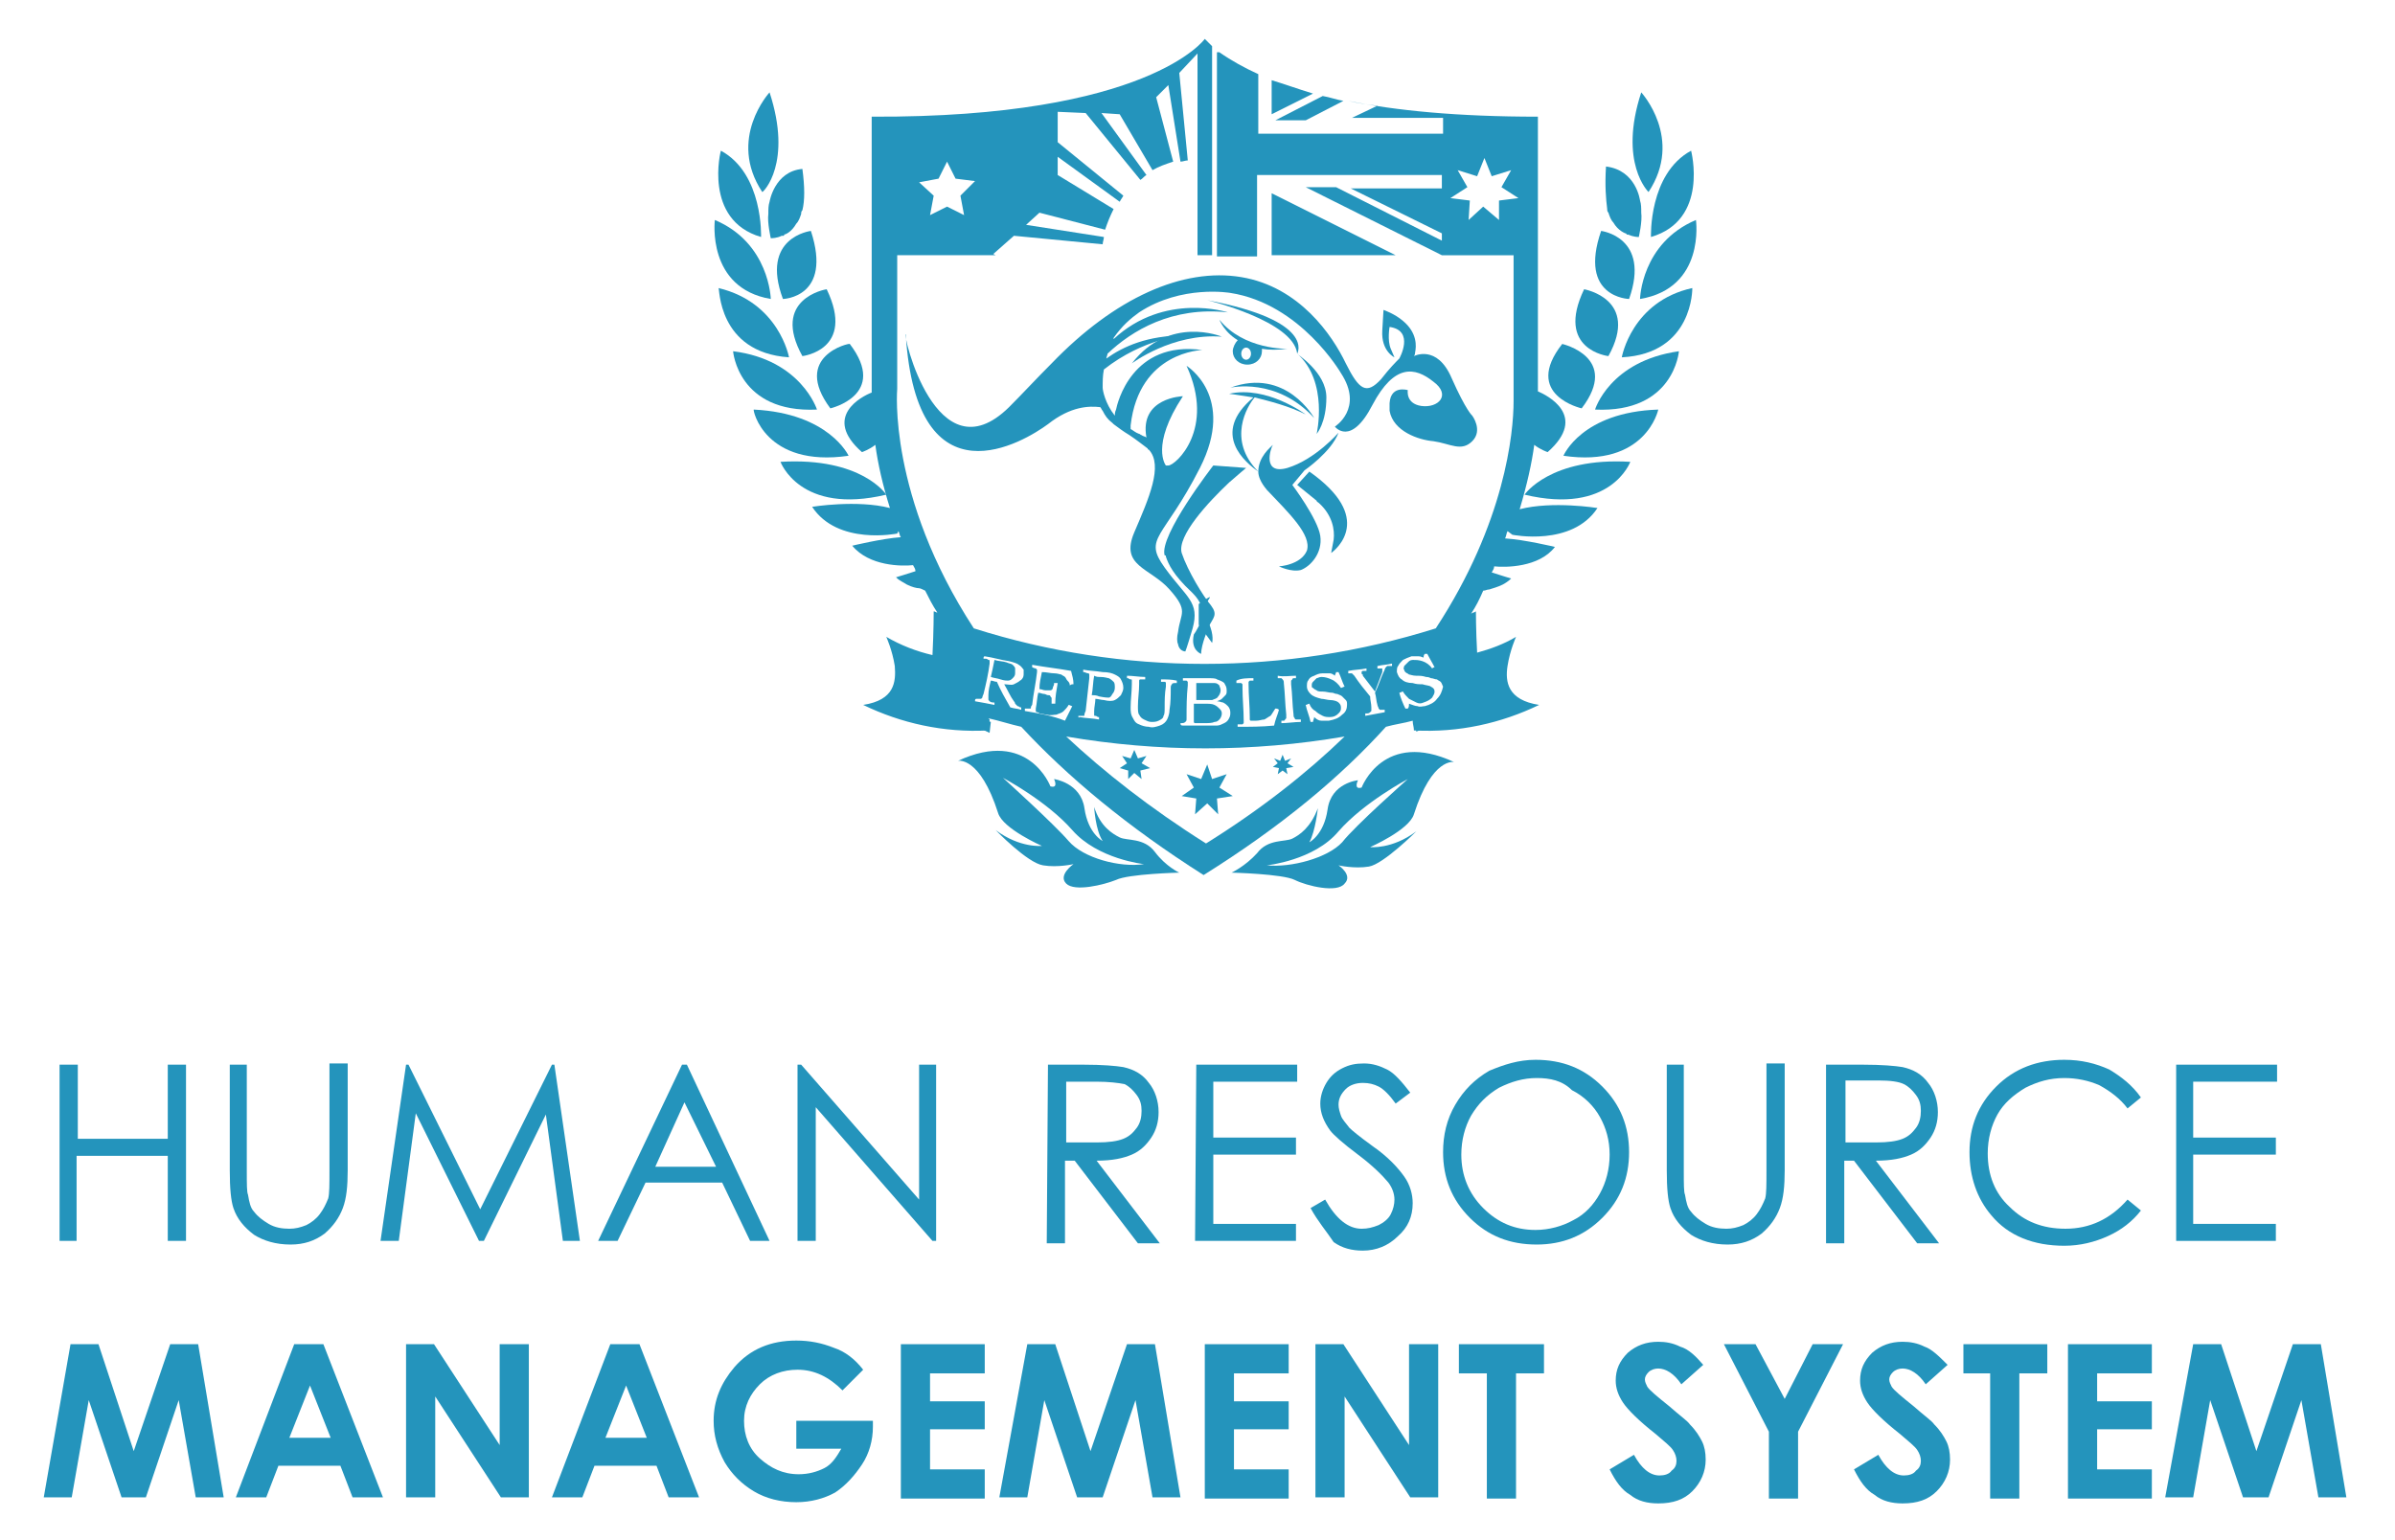 <?xml version="1.0" encoding="utf-8"?>
<!-- Generator: Adobe Illustrator 19.0.0, SVG Export Plug-In . SVG Version: 6.00 Build 0)  -->
<svg version="1.1" id="Layer_1" xmlns="http://www.w3.org/2000/svg" xmlns:xlink="http://www.w3.org/1999/xlink" x="0px" y="0px"
	 viewBox="-207 333.3 197 126.7" style="enable-background:new -207 333.3 197 126.7;" xml:space="preserve">
<style type="text/css">
	.st0{fill:#2494BC;}
</style>
<g id="XMLID_1_">
	<g id="XMLID_76_">
		<path id="XMLID_139_" class="st0" d="M-202.1,420.9h1.5v6.1h7.4v-6.1h1.5v14.5h-1.5v-7h-7.5v7h-1.4V420.9z"/>
		<path id="XMLID_137_" class="st0" d="M-188.2,420.9h1.5v8.8c0,1,0,1.7,0.1,1.9c0.1,0.6,0.2,1.1,0.5,1.4c0.3,0.4,0.7,0.7,1.2,1
			c0.5,0.3,1.1,0.4,1.7,0.4c0.5,0,0.9-0.1,1.4-0.3c0.4-0.2,0.8-0.5,1.1-0.9s0.5-0.8,0.7-1.3c0.1-0.4,0.1-1.1,0.1-2.3v-8.8h1.5v8.8
			c0,1.3-0.1,2.3-0.4,3.1c-0.3,0.8-0.8,1.5-1.5,2.1c-0.8,0.6-1.7,0.9-2.8,0.9c-1.2,0-2.2-0.3-3-0.8c-0.8-0.6-1.4-1.3-1.7-2.2
			c-0.2-0.6-0.3-1.6-0.3-3.1v-8.7H-188.2z"/>
		<path id="XMLID_135_" class="st0" d="M-175.7,435.4l2.1-14.5h0.2l5.9,11.9l5.9-11.9h0.2l2.1,14.5h-1.4l-1.4-10.4l-5.1,10.4h-0.4
			l-5.2-10.5l-1.4,10.5H-175.7z"/>
		<path id="XMLID_132_" class="st0" d="M-150.5,420.9l6.8,14.5h-1.6l-2.3-4.8h-6.3l-2.3,4.8h-1.6l6.9-14.5H-150.5z M-150.7,424
			l-2.4,5.3h5L-150.7,424z"/>
		<path id="XMLID_130_" class="st0" d="M-141.4,435.4v-14.5h0.3l9.7,11.1v-11.1h1.4v14.5h-0.3l-9.6-11v11H-141.4z"/>
		<path id="XMLID_127_" class="st0" d="M-120.8,420.9h2.9c1.6,0,2.7,0.1,3.3,0.2c0.9,0.2,1.6,0.6,2.1,1.3c0.5,0.6,0.8,1.5,0.8,2.4
			c0,0.8-0.2,1.5-0.6,2.1s-0.9,1.1-1.6,1.4s-1.6,0.5-2.9,0.5l5.2,6.8h-1.8l-5.2-6.8h-0.8v6.8h-1.5L-120.8,420.9L-120.8,420.9z
			 M-119.3,422.3v5h2.5c1,0,1.7-0.1,2.2-0.3c0.5-0.2,0.8-0.5,1.1-0.9c0.3-0.4,0.4-0.9,0.4-1.4s-0.1-0.9-0.4-1.3
			c-0.3-0.4-0.6-0.7-1-0.9c-0.5-0.1-1.3-0.2-2.3-0.2H-119.3z"/>
		<path id="XMLID_125_" class="st0" d="M-108.6,420.9h8.3v1.4h-6.9v4.6h6.8v1.4h-6.8v5.7h6.8v1.4h-8.3L-108.6,420.9L-108.6,420.9z"
			/>
		<path id="XMLID_123_" class="st0" d="M-99.2,432.7l1.2-0.7c0.9,1.6,1.9,2.4,3,2.4c0.5,0,0.9-0.1,1.4-0.3c0.4-0.2,0.8-0.5,1-0.9
			s0.3-0.8,0.3-1.2c0-0.5-0.2-1-0.5-1.4c-0.5-0.6-1.3-1.4-2.5-2.3s-2-1.6-2.3-2c-0.5-0.7-0.8-1.4-0.8-2.2c0-0.6,0.2-1.2,0.5-1.7
			s0.7-0.9,1.3-1.2c0.6-0.3,1.1-0.4,1.8-0.4c0.7,0,1.3,0.2,1.9,0.5c0.6,0.3,1.2,1,1.9,1.9l-1.2,0.9c-0.5-0.7-1-1.2-1.4-1.4
			c-0.4-0.2-0.8-0.3-1.3-0.3c-0.6,0-1.1,0.2-1.4,0.5c-0.4,0.4-0.6,0.8-0.6,1.3c0,0.3,0.1,0.6,0.2,0.9c0.1,0.3,0.4,0.6,0.7,1
			c0.2,0.2,0.8,0.7,1.9,1.5c1.3,0.9,2.1,1.8,2.6,2.5c0.5,0.7,0.7,1.5,0.7,2.2c0,1.1-0.4,2-1.2,2.7c-0.8,0.8-1.8,1.2-2.9,1.2
			c-0.9,0-1.7-0.2-2.4-0.7C-97.9,434.6-98.6,433.8-99.2,432.7z"/>
		<path id="XMLID_120_" class="st0" d="M-80.7,420.5c2.2,0,4,0.7,5.5,2.2s2.2,3.3,2.2,5.4c0,2.1-0.7,3.9-2.2,5.4s-3.3,2.2-5.4,2.2
			c-2.2,0-4-0.7-5.5-2.2s-2.2-3.3-2.2-5.4c0-1.4,0.3-2.7,1-3.9c0.7-1.2,1.6-2.1,2.8-2.8C-83.3,420.9-82.1,420.5-80.7,420.5z
			 M-80.6,422c-1.1,0-2.1,0.3-3.1,0.8c-1,0.6-1.7,1.3-2.3,2.3c-0.5,0.9-0.8,2-0.8,3.2c0,1.7,0.6,3.2,1.8,4.4
			c1.2,1.2,2.6,1.8,4.3,1.8c1.1,0,2.2-0.3,3.1-0.8c1-0.5,1.7-1.3,2.2-2.2c0.5-0.9,0.8-2,0.8-3.2c0-1.2-0.3-2.2-0.8-3.1
			c-0.5-0.9-1.3-1.7-2.3-2.2C-78.5,422.2-79.5,422-80.6,422z"/>
		<path id="XMLID_118_" class="st0" d="M-70,420.9h1.5v8.8c0,1,0,1.7,0.1,1.9c0.1,0.6,0.2,1.1,0.5,1.4c0.3,0.4,0.7,0.7,1.2,1
			c0.5,0.3,1.1,0.4,1.7,0.4c0.5,0,0.9-0.1,1.4-0.3c0.4-0.2,0.8-0.5,1.1-0.9s0.5-0.8,0.7-1.3c0.1-0.4,0.1-1.1,0.1-2.3v-8.8h1.5v8.8
			c0,1.3-0.1,2.3-0.4,3.1c-0.3,0.8-0.8,1.5-1.5,2.1c-0.8,0.6-1.7,0.9-2.8,0.9c-1.2,0-2.2-0.3-3-0.8c-0.8-0.6-1.4-1.3-1.7-2.2
			c-0.2-0.6-0.3-1.6-0.3-3.1v-8.7H-70z"/>
		<path id="XMLID_115_" class="st0" d="M-56.7,420.9h2.9c1.6,0,2.7,0.1,3.3,0.2c0.9,0.2,1.6,0.6,2.1,1.3c0.5,0.6,0.8,1.5,0.8,2.4
			c0,0.8-0.2,1.5-0.6,2.1s-0.9,1.1-1.6,1.4c-0.7,0.3-1.6,0.5-2.9,0.5l5.2,6.8h-1.8l-5.2-6.8h-0.8v6.8h-1.5v-14.7H-56.7z
			 M-55.2,422.3v5h2.5c1,0,1.7-0.1,2.2-0.3c0.5-0.2,0.8-0.5,1.1-0.9c0.3-0.4,0.4-0.9,0.4-1.4s-0.1-0.9-0.4-1.3
			c-0.3-0.4-0.6-0.7-1-0.9c-0.4-0.2-1.1-0.3-2.1-0.3h-2.7V422.3z"/>
		<path id="XMLID_113_" class="st0" d="M-30.9,423.6l-1.1,0.9c-0.6-0.8-1.4-1.4-2.3-1.9c-0.9-0.4-1.9-0.6-2.9-0.6
			c-1.2,0-2.2,0.3-3.2,0.8c-1,0.6-1.8,1.3-2.3,2.2s-0.8,2-0.8,3.2c0,1.8,0.6,3.3,1.8,4.4c1.2,1.2,2.7,1.8,4.6,1.8
			c2,0,3.7-0.8,5.1-2.4l1.1,0.9c-0.7,0.9-1.6,1.6-2.7,2.1c-1.1,0.5-2.3,0.8-3.6,0.8c-2.5,0-4.6-0.8-6-2.5c-1.2-1.4-1.8-3.2-1.8-5.2
			c0-2.1,0.7-3.9,2.2-5.4s3.4-2.2,5.6-2.2c1.4,0,2.6,0.3,3.7,0.8C-32.5,421.9-31.6,422.6-30.9,423.6z"/>
		<path id="XMLID_111_" class="st0" d="M-28,420.9h8.3v1.4h-6.9v4.6h6.8v1.4h-6.8v5.7h6.8v1.4H-28V420.9z"/>
		<path id="XMLID_109_" class="st0" d="M-201.2,443.9h2.3l2.9,8.8l3-8.8h2.3l2.1,12.6h-2.3l-1.4-8l-2.7,8h-2l-2.7-8l-1.4,8h-2.3
			L-201.2,443.9z"/>
		<path id="XMLID_106_" class="st0" d="M-182.8,443.9h2.4l4.9,12.6h-2.5l-1-2.6h-5.1l-1,2.6h-2.5L-182.8,443.9z M-181.5,447.3
			l-1.7,4.3h3.4L-181.5,447.3z"/>
		<path id="XMLID_104_" class="st0" d="M-173.6,443.9h2.3l5.4,8.3v-8.3h2.4v12.6h-2.3l-5.4-8.3v8.3h-2.4V443.9z"/>
		<path id="XMLID_101_" class="st0" d="M-156.8,443.9h2.4l4.9,12.6h-2.5l-1-2.6h-5.1l-1,2.6h-2.5L-156.8,443.9z M-155.5,447.3
			l-1.7,4.3h3.4L-155.5,447.3z"/>
		<path id="XMLID_99_" class="st0" d="M-136,446l-1.7,1.7c-1.1-1.1-2.3-1.7-3.7-1.7c-1.2,0-2.3,0.4-3.1,1.2c-0.8,0.8-1.3,1.8-1.3,3
			s0.4,2.3,1.3,3.1c0.9,0.8,1.9,1.3,3.2,1.3c0.8,0,1.5-0.2,2.1-0.5c0.6-0.3,1-0.9,1.4-1.6h-3.7v-2.3h6.3v0.5c0,1.1-0.3,2.2-0.9,3.1
			c-0.6,0.9-1.3,1.7-2.2,2.3c-0.9,0.5-2,0.8-3.2,0.8c-1.3,0-2.5-0.3-3.5-0.9c-1-0.6-1.8-1.4-2.4-2.4c-0.6-1.1-0.9-2.2-0.9-3.4
			c0-1.7,0.6-3.1,1.7-4.4c1.3-1.5,3-2.2,5.1-2.2c1.1,0,2.1,0.2,3.1,0.6C-137.5,444.5-136.7,445.1-136,446z"/>
		<path id="XMLID_97_" class="st0" d="M-132.9,443.9h6.9v2.4h-4.5v2.3h4.5v2.3h-4.5v3.3h4.5v2.4h-6.9V443.9z"/>
		<path id="XMLID_95_" class="st0" d="M-122.5,443.9h2.3l2.9,8.8l3-8.8h2.3l2.1,12.6h-2.3l-1.4-8l-2.7,8h-2.1l-2.7-8l-1.4,8h-2.3
			L-122.5,443.9z"/>
		<path id="XMLID_93_" class="st0" d="M-107.9,443.9h6.9v2.4h-4.5v2.3h4.5v2.3h-4.5v3.3h4.5v2.4h-6.9V443.9z"/>
		<path id="XMLID_91_" class="st0" d="M-98.8,443.9h2.3l5.4,8.3v-8.3h2.4v12.6H-91l-5.4-8.3v8.3h-2.4V443.9z"/>
		<path id="XMLID_89_" class="st0" d="M-87,443.9h7v2.4h-2.3v10.3h-2.4v-10.3H-87V443.9z"/>
		<path id="XMLID_87_" class="st0" d="M-66.9,445.6l-1.8,1.6c-0.6-0.9-1.3-1.3-1.9-1.3c-0.3,0-0.6,0.1-0.8,0.3
			c-0.2,0.2-0.3,0.4-0.3,0.6s0.1,0.4,0.2,0.6c0.2,0.3,0.8,0.8,1.8,1.6c0.9,0.8,1.5,1.2,1.7,1.5c0.5,0.5,0.8,1,1,1.4s0.3,0.9,0.3,1.5
			c0,1-0.4,1.9-1.1,2.6c-0.7,0.7-1.6,1-2.8,1c-0.9,0-1.7-0.2-2.3-0.7c-0.7-0.4-1.2-1.1-1.7-2.1l2-1.2c0.6,1.1,1.3,1.7,2.1,1.7
			c0.4,0,0.8-0.1,1-0.4c0.3-0.2,0.4-0.5,0.4-0.8c0-0.3-0.1-0.6-0.3-0.9c-0.2-0.3-0.7-0.7-1.4-1.3c-1.4-1.1-2.3-2-2.7-2.6
			s-0.6-1.2-0.6-1.8c0-0.9,0.3-1.6,1-2.3c0.7-0.6,1.5-0.9,2.5-0.9c0.6,0,1.2,0.1,1.8,0.4C-68.1,444.3-67.5,444.9-66.9,445.6z"/>
		<path id="XMLID_85_" class="st0" d="M-65.2,443.9h2.6l2.4,4.5l2.3-4.5h2.5l-3.7,7.2v5.5h-2.4v-5.5L-65.2,443.9z"/>
		<path id="XMLID_83_" class="st0" d="M-46.8,445.6l-1.8,1.6c-0.6-0.9-1.3-1.3-1.9-1.3c-0.3,0-0.6,0.1-0.8,0.3
			c-0.2,0.2-0.3,0.4-0.3,0.6s0.1,0.4,0.2,0.6c0.2,0.3,0.8,0.8,1.8,1.6c0.9,0.8,1.5,1.2,1.7,1.5c0.5,0.5,0.8,1,1,1.4s0.3,0.9,0.3,1.5
			c0,1-0.4,1.9-1.1,2.6c-0.7,0.7-1.6,1-2.8,1c-0.9,0-1.7-0.2-2.3-0.7c-0.7-0.4-1.2-1.1-1.7-2.1l2-1.2c0.6,1.1,1.3,1.7,2.1,1.7
			c0.4,0,0.8-0.1,1-0.4c0.3-0.2,0.4-0.5,0.4-0.8c0-0.3-0.1-0.6-0.3-0.9c-0.2-0.3-0.7-0.7-1.4-1.3c-1.4-1.1-2.3-2-2.7-2.6
			s-0.6-1.2-0.6-1.8c0-0.9,0.3-1.6,1-2.3c0.7-0.6,1.5-0.9,2.5-0.9c0.6,0,1.2,0.1,1.8,0.4C-48.1,444.3-47.5,444.9-46.8,445.6z"/>
		<path id="XMLID_81_" class="st0" d="M-45.6,443.9h7v2.4h-2.3v10.3h-2.4v-10.3h-2.2v-2.4H-45.6z"/>
		<path id="XMLID_79_" class="st0" d="M-36.9,443.9h6.9v2.4h-4.5v2.3h4.5v2.3h-4.5v3.3h4.5v2.4h-6.9V443.9z"/>
		<path id="XMLID_77_" class="st0" d="M-26.6,443.9h2.3l2.9,8.8l3-8.8h2.3l2.1,12.6h-2.3l-1.4-8l-2.7,8h-2.1l-2.7-8l-1.4,8h-2.3
			L-26.6,443.9z"/>
	</g>
	<g id="XMLID_2_">
		<g id="XMLID_54_">
			<path id="XMLID_75_" class="st0" d="M-106.7,392.5c0.1-0.1,0.2-0.3,0.2-0.5c0-0.2-0.1-0.3-0.2-0.4c-0.1-0.1-0.2-0.2-0.4-0.3
				c-0.2-0.1-0.5-0.1-0.9-0.1c-0.3,0-0.5,0-0.8,0c0,0.4,0,0.9,0,1.3c0,0.1,0,0.2,0,0.2s0,0.1,0.1,0.1c0,0,0.1,0,0.3,0
				c0.1,0,0.3,0,0.4,0c0.4,0,0.7,0,0.9-0.1C-106.9,392.7-106.8,392.6-106.7,392.5z"/>
			<path id="XMLID_74_" class="st0" d="M-123.7,388c-0.1-0.1-0.3-0.1-0.5-0.2c-0.3-0.1-0.7-0.1-1-0.2c-0.1,0.5-0.2,1-0.3,1.4
				c0.3,0.1,0.5,0.1,0.8,0.2s0.5,0.1,0.6,0.1c0.2,0,0.3-0.1,0.4-0.2c0.1-0.1,0.2-0.2,0.2-0.4c0-0.2,0-0.3,0-0.4
				S-123.6,388.1-123.7,388z"/>
			<path id="XMLID_73_" class="st0" d="M-115.8,390.7c0.1,0,0.2-0.1,0.3-0.3c0.1-0.1,0.2-0.3,0.2-0.5c0-0.2,0-0.4-0.1-0.5
				s-0.2-0.2-0.4-0.3c-0.1,0-0.3-0.1-0.7-0.1c-0.2,0-0.3,0-0.5-0.1c-0.1,0.5-0.1,1.1-0.2,1.6c0.2,0,0.4,0,0.6,0.1
				C-116.1,390.7-115.9,390.7-115.8,390.7z"/>
			<path id="XMLID_58_" class="st0" d="M-82.6,377.3c0,0,4.9,1,7-2.2c0,0-3.7-0.6-6.4,0.1c0.6-2,1-3.8,1.2-5.3
				c0.5,0.4,1.1,0.6,1.1,0.6c3.4-3-0.1-4.7-0.8-5c0-0.3,0-0.5,0-0.5v-22.1c-6.6,0-11.7-0.5-15.6-1.3c0.8,0.2,1.6,0.3,2.4,0.4l-2.1,1
				h7.5v1.3h-15.2v-4.9c-1.1-0.5-2.2-1.1-3.2-1.8h-0.2v16.8h3.3v-6.7h15.2v1.1h-7.5l7.5,3.7v0.6l-8.7-4.4h-2.5l11.2,5.6l0,0h5.9v12
				l0,0c0,2.6-0.7,10-6.4,18.7c-12.4,3.9-25.7,3.9-38,0c-7.1-10.9-6.3-19.7-6.3-19.7V356v-1.7h8.1l-0.2-0.1l1.7-1.5l7.3,0.7
				c0-0.2,0.1-0.4,0.1-0.6l-6.4-1l1.1-1l5.4,1.4c0.2-0.6,0.4-1.1,0.7-1.7l-4.6-2.8v-1.5l5.1,3.7c0.1-0.2,0.2-0.3,0.3-0.5l-5.4-4.4
				v-2.5l2.3,0.1l4.5,5.5c0.2-0.1,0.3-0.3,0.5-0.4l-3.7-5.1l1.5,0.1l2.7,4.6c0.5-0.3,1.1-0.5,1.7-0.7l-1.4-5.3l1-1l1,6.3
				c0.2,0,0.4-0.1,0.6-0.1l-0.7-7.2l1.5-1.6v16.6h1.2v-17.2c-0.4-0.4-0.6-0.6-0.6-0.6s-4.6,6.5-27.4,6.4v22.2c0,0,0,0.2,0,0.5
				c-0.8,0.3-4.1,2-0.8,4.9c0,0,0.6-0.2,1.1-0.6c0.2,1.5,0.6,3.3,1.2,5.2c-2.7-0.7-6.4-0.1-6.4-0.1c2.1,3.2,7,2.2,7,2.2l0.1-0.2
				c0.1,0.2,0.1,0.4,0.2,0.5c-1.5,0.1-4,0.7-4,0.7c1.4,1.7,4.1,1.7,5,1.6c0.1,0.2,0.2,0.3,0.2,0.5c-0.6,0.2-1.6,0.5-1.6,0.5
				c0.3,0.3,0.6,0.4,0.9,0.6l0,0c0.4,0.2,0.8,0.3,1,0.3c0.1,0,0.3,0.1,0.5,0.2c0.3,0.6,0.6,1.2,1,1.8c-0.1,0-0.2-0.1-0.3-0.1
				c0,0,0,1.7-0.1,3.6c-1.3-0.3-2.6-0.8-3.8-1.5c0,0,0.5,1.1,0.7,2.4c0.1,1.3,0,2.8-2.6,3.2c3.1,1.5,6.6,2.3,10.3,2.1
				c0-0.3,0.1-0.6,0.1-0.9l-0.1-0.1c0.9,0.2,1.8,0.5,2.7,0.7c3.8,4.1,8.7,8.2,15,12.2c6.4-4,11.3-8.1,15-12.2
				c0.7-0.2,1.5-0.3,2.2-0.5c0,0.3,0.1,0.5,0.1,0.8c3.7,0.2,7.2-0.6,10.3-2.1c-2.6-0.4-2.8-1.9-2.6-3.2c0.2-1.3,0.7-2.4,0.7-2.4
				c-1,0.6-2.1,1-3.2,1.3c-0.1-1.8-0.1-3.4-0.1-3.4c-0.1,0.1-0.3,0.1-0.4,0.2c0.4-0.6,0.7-1.2,1-1.9c0.2,0,0.3-0.1,0.5-0.1
				c0.3-0.1,0.7-0.2,1.1-0.4l0,0c0.2-0.1,0.5-0.3,0.7-0.5c0,0-1-0.3-1.6-0.5c0.1-0.2,0.2-0.3,0.2-0.5c0.9,0.1,3.7,0.1,5-1.6
				c0,0-2.5-0.6-4.1-0.7c0.1-0.2,0.1-0.4,0.2-0.6L-82.6,377.3z M-83.7,351.4l-1.3-1.1l-1.2,1.1l0.1-1.6l-1.6-0.2l1.4-0.9l-0.8-1.4
				l1.6,0.5l0.6-1.5l0.6,1.5l1.6-0.5l-0.8,1.4l1.4,0.9l-1.6,0.2L-83.7,351.4z M-129.8,348l0.7-1.4l0.7,1.4l1.6,0.2l-1.2,1.2l0.3,1.6
				l-1.4-0.7l-1.4,0.7l0.3-1.6l-1.2-1.1L-129.8,348z M-100.4,388.9c0,0.1,0,0.2,0,0.2h-0.1c-0.1,0-0.2,0-0.2,0.1l-0.1,0.1
				c0,0.1,0,0.2,0,0.3c0.1,0.8,0.1,1.7,0.2,2.5c0,0.1,0,0.2,0.1,0.3c0,0.1,0.1,0.1,0.1,0.1s0.1,0,0.3,0h0.1c0,0.1,0,0.2,0,0.2
				c-0.5,0-1.1,0.1-1.6,0.1c0-0.1,0-0.2,0-0.2h0.1c0.1,0,0.2,0,0.2-0.1l0.1-0.1c0,0,0-0.1,0-0.3c-0.1-0.9-0.1-1.7-0.2-2.6
				c0-0.1,0-0.2-0.1-0.3l-0.1-0.1c0,0-0.1,0-0.2,0h-0.1c0-0.1,0-0.2,0-0.2C-101.4,389-100.9,388.9-100.4,388.9z M-103.9,389.1
				c0,0.1,0,0.2,0,0.2h-0.1c-0.1,0-0.2,0-0.2,0l-0.1,0.1c0,0,0,0.1,0,0.2c0,0.9,0.1,1.8,0.1,2.7c0,0.1,0,0.2,0,0.2s0,0.1,0.1,0.1
				c0,0,0.1,0,0.2,0s0.1,0,0.2,0c0.3,0,0.5-0.1,0.7-0.1c0.2-0.1,0.3-0.2,0.5-0.3c0.1-0.1,0.2-0.3,0.4-0.6c0.1,0,0.2,0,0.3,0.1
				c-0.1,0.4-0.3,0.8-0.4,1.3c-1,0.1-2,0.1-3,0.1c0-0.1,0-0.2,0-0.2h0.1c0.1,0,0.2,0,0.3,0l0.1-0.1c0,0,0-0.1,0-0.2
				c0-0.9-0.1-1.8-0.1-2.7c0-0.1,0-0.2,0-0.3l-0.1-0.1c0,0-0.1,0-0.3,0h-0.1c0-0.1,0-0.2,0-0.2
				C-104.9,389.1-104.4,389.1-103.9,389.1z M-109.9,392.8L-109.9,392.8c0.2,0,0.3,0,0.4-0.1c0.1-0.1,0.1-0.1,0.1-0.3
				c0-0.9,0-1.8,0.1-2.7c0-0.1,0-0.2,0-0.3l-0.1-0.1c0,0-0.1,0-0.2,0h-0.1c0-0.1,0-0.2,0-0.2c0.6,0,1.3,0,1.9,0c0.5,0,0.8,0,0.9,0.1
				c0.3,0.1,0.5,0.2,0.6,0.3c0.1,0.2,0.2,0.3,0.2,0.6c0,0.2,0,0.3-0.1,0.4c-0.1,0.1-0.2,0.2-0.3,0.3c-0.1,0.1-0.2,0.1-0.4,0.2
				c0.2,0,0.4,0.1,0.5,0.1c0.2,0.1,0.3,0.2,0.4,0.3s0.2,0.3,0.2,0.5c0,0.2,0,0.3-0.1,0.5c-0.1,0.2-0.2,0.3-0.4,0.4
				c-0.2,0.1-0.4,0.2-0.6,0.2s-0.5,0-0.7,0c-0.7,0-1.4,0-2.1,0C-109.9,393-109.9,392.9-109.9,392.8z M-114.3,388.9
				c0.5,0,1,0.1,1.5,0.1c0,0.1,0,0.2,0,0.2h-0.1c-0.1,0-0.2,0-0.3,0c0,0-0.1,0-0.1,0.1c0,0,0,0.1,0,0.3c0,0.6-0.1,1.2-0.1,1.8
				c0,0.3,0,0.6,0.1,0.7c0.1,0.2,0.2,0.3,0.4,0.4c0.2,0.1,0.4,0.2,0.6,0.2s0.4,0,0.6-0.1c0.2-0.1,0.4-0.2,0.4-0.4
				c0.1-0.1,0.1-0.4,0.1-0.7c0-0.6,0-1.1,0.1-1.7c0-0.1,0-0.2,0-0.3c0-0.1-0.1-0.1-0.1-0.1s-0.1,0-0.2,0h-0.1c0-0.1,0-0.2,0-0.2
				c0.4,0,0.9,0,1.3,0.1c0,0.1,0,0.2,0,0.2h-0.1c-0.1,0-0.3,0-0.3,0.1c-0.1,0.1-0.1,0.2-0.1,0.3c0,0.6,0,1.2-0.1,1.8
				c0,0.3-0.1,0.6-0.2,0.8c-0.1,0.2-0.3,0.4-0.6,0.5c-0.3,0.1-0.6,0.2-0.9,0.1c-0.3,0-0.6-0.1-0.8-0.2c-0.3-0.1-0.4-0.3-0.5-0.5
				c-0.2-0.3-0.2-0.6-0.2-0.9c0-0.6,0.1-1.3,0.1-1.9c0-0.1,0-0.2,0-0.3s0-0.1-0.1-0.1c0,0-0.1,0-0.2-0.1h-0.1
				C-114.3,389.1-114.3,389-114.3,388.9z M-118.3,392.2L-118.3,392.2c0.2,0,0.3,0,0.4,0s0.1,0,0.1-0.1c0,0,0-0.1,0.1-0.3
				c0.1-0.9,0.2-1.8,0.3-2.7c0-0.1,0-0.2,0-0.3c0,0,0-0.1-0.1-0.1c0,0-0.1,0-0.3-0.1h-0.1c0-0.1,0-0.2,0-0.2c0.5,0.1,1,0.1,1.6,0.2
				c0.5,0,0.8,0.1,1,0.2s0.4,0.2,0.5,0.4c0.1,0.2,0.2,0.4,0.2,0.7c0,0.2-0.1,0.4-0.2,0.6c-0.2,0.2-0.3,0.3-0.5,0.4s-0.5,0.1-0.9,0
				c-0.2,0-0.5-0.1-0.7-0.1c0,0.3-0.1,0.7-0.1,1c0,0.1,0,0.2,0,0.3s0,0.1,0.1,0.1c0,0,0.1,0,0.2,0.1h0.1c0,0.1,0,0.2,0,0.2
				c-0.5-0.1-1.1-0.1-1.6-0.2C-118.3,392.4-118.3,392.3-118.3,392.2z M-122.8,388.8c0,0.2-0.1,0.4-0.3,0.5c-0.1,0.1-0.3,0.2-0.5,0.3
				c-0.2,0.1-0.5,0-0.8,0c0.3,0.5,0.5,1,0.8,1.4c0.1,0.1,0.1,0.2,0.1,0.2c0.1,0.1,0.1,0.1,0.2,0.2c0.1,0,0.2,0.1,0.2,0.1s0,0,0.1,0
				c0,0.1,0,0.2,0,0.2c-0.3-0.1-0.6-0.1-0.9-0.2c-0.4-0.7-0.8-1.4-1.1-2.1c-0.2,0-0.3-0.1-0.5-0.1c-0.1,0.4-0.2,0.8-0.2,1.2
				c0,0.1,0,0.2,0,0.3s0,0.1,0.1,0.2c0,0,0.1,0.1,0.3,0.1h0.1c0,0.1,0,0.2,0,0.2c-0.5-0.1-1-0.2-1.6-0.3c0-0.1,0-0.2,0.1-0.2h0.1
				c0.1,0,0.2,0,0.2,0h0.1l0.1-0.1c0,0,0-0.1,0.1-0.3c0.2-0.8,0.4-1.7,0.5-2.5c0-0.1,0-0.2,0-0.2c0-0.1,0-0.1-0.1-0.1
				c0,0-0.1-0.1-0.2-0.1s-0.1,0-0.2,0c0-0.1,0-0.2,0.1-0.2c0.7,0.1,1.3,0.3,2,0.4c0.4,0.1,0.7,0.2,0.8,0.3c0.2,0.1,0.3,0.3,0.4,0.4
				C-122.8,388.4-122.8,388.6-122.8,388.8z M-122.7,391.8c0-0.1,0-0.2,0-0.2h0.1c0.1,0,0.2,0,0.3,0c0.1,0,0.1,0,0.1-0.1
				c0,0,0-0.1,0.1-0.2c0.1-0.9,0.3-1.8,0.4-2.7c0-0.1,0-0.2,0-0.2l-0.1-0.1c0,0-0.1,0-0.3-0.1c0-0.1,0-0.2,0-0.2
				c1.1,0.2,2.1,0.3,3.2,0.5c0.1,0.4,0.2,0.7,0.2,1.1c-0.1,0-0.2,0-0.3,0.1c0-0.2-0.1-0.3-0.2-0.4s-0.1-0.2-0.2-0.3
				c-0.1-0.1-0.2-0.1-0.3-0.2c-0.1,0-0.3-0.1-0.6-0.1c-0.3,0-0.6-0.1-1-0.1c-0.1,0.5-0.2,0.9-0.2,1.4c0.2,0,0.3,0.1,0.5,0.1
				s0.3,0,0.4,0s0.2-0.1,0.2-0.2s0.1-0.2,0.1-0.3c0,0,0,0,0-0.1c0.1,0,0.2,0,0.3,0c-0.1,0.6-0.2,1.1-0.2,1.7c-0.1,0-0.2,0-0.3,0
				v-0.1c0-0.1,0-0.2,0-0.3s0-0.1-0.1-0.2c0-0.1-0.1-0.1-0.2-0.1s-0.2-0.1-0.3-0.1c-0.2,0-0.3-0.1-0.5-0.1c-0.1,0.4-0.1,0.8-0.2,1.3
				c0,0.1,0,0.2,0,0.2s0,0.1,0.1,0.1c0,0,0.1,0,0.2,0.1c0.2,0,0.4,0.1,0.6,0.1c0.3,0.1,0.6,0,0.8,0c0.2-0.1,0.4-0.1,0.6-0.3
				c0.1-0.1,0.3-0.3,0.4-0.5c0.1,0,0.2,0.1,0.3,0.1c-0.2,0.4-0.4,0.8-0.6,1.2C-120.4,392.2-121.5,392-122.7,391.8z M-107.8,402.7
				c-4.6-2.9-8.4-5.9-11.5-8.8c7.6,1.3,15.3,1.3,22.9,0C-99.5,396.9-103.3,399.9-107.8,402.7z M-96.6,392.1
				c-0.3,0.3-0.6,0.4-1.1,0.5c-0.2,0-0.4,0-0.6,0s-0.4-0.1-0.6-0.3c0,0.1-0.1,0.3-0.1,0.4c-0.1,0-0.1,0-0.2,0
				c-0.1-0.5-0.3-0.9-0.4-1.4c0.1,0,0.2-0.1,0.3-0.1c0.1,0.3,0.3,0.5,0.5,0.6c0.2,0.2,0.4,0.3,0.6,0.4s0.4,0.1,0.6,0.1
				c0.3,0,0.5-0.1,0.7-0.3c0.2-0.2,0.2-0.3,0.2-0.5c0-0.2-0.1-0.3-0.2-0.4c-0.1-0.1-0.4-0.2-0.7-0.2c-0.2,0-0.5-0.1-0.7-0.1
				c-0.4-0.1-0.7-0.2-0.9-0.4c-0.2-0.2-0.3-0.4-0.3-0.6s0-0.4,0.1-0.5c0.1-0.2,0.2-0.3,0.5-0.4c0.2-0.1,0.4-0.2,0.7-0.2
				c0.2,0,0.4,0,0.6,0c0.1,0,0.3,0.1,0.4,0.2c0-0.1,0.1-0.2,0.1-0.3c0.1,0,0.1,0,0.2,0c0.2,0.4,0.3,0.8,0.5,1.2
				c-0.1,0-0.2,0.1-0.3,0.1c-0.2-0.3-0.5-0.6-0.8-0.7c-0.2-0.1-0.5-0.2-0.8-0.2c-0.2,0-0.3,0.1-0.4,0.1c-0.1,0.1-0.2,0.2-0.3,0.3
				c-0.1,0.1-0.1,0.2-0.1,0.3s0,0.2,0.1,0.2c0.1,0.1,0.1,0.1,0.3,0.2c0.1,0.1,0.3,0.1,0.5,0.1c0.3,0,0.5,0.1,0.8,0.1
				c0.1,0,0.2,0.1,0.4,0.1c0.2,0.1,0.3,0.1,0.4,0.2s0.2,0.2,0.3,0.3c0.1,0.1,0.1,0.2,0.1,0.4C-96.2,391.6-96.3,391.9-96.6,392.1z
				 M-92.9,388.1l-0.1,0.1c0,0-0.1,0.1-0.1,0.2c-0.3,0.6-0.5,1.3-0.8,1.9c0.1,0.3,0.1,0.7,0.2,1c0,0.1,0.1,0.2,0.1,0.3l0.1,0.1
				c0.1,0,0.2,0,0.4,0c0,0.1,0,0.2,0,0.2c-0.5,0.1-1.1,0.2-1.6,0.3c0-0.1,0-0.2,0-0.2h0.1c0.1,0,0.2,0,0.3-0.1l0.1-0.1
				c0,0,0-0.1,0-0.3c0-0.3-0.1-0.6-0.1-0.9c-0.5-0.6-0.9-1.1-1.3-1.7c-0.1-0.1-0.2-0.2-0.2-0.2c-0.1,0-0.2,0-0.3,0
				c0-0.1,0-0.2,0-0.2c0.5-0.1,1-0.1,1.5-0.2c0,0.1,0,0.2,0,0.2c-0.1,0-0.1,0-0.2,0s-0.2,0-0.2,0.1v0.1c0,0,0,0.1,0.1,0.1
				c0,0,0,0,0,0.1c0.3,0.4,0.7,0.9,1,1.3c0.2-0.5,0.4-1.1,0.6-1.6c0-0.1,0-0.1,0-0.1s0,0,0-0.1c0,0,0,0,0-0.1c0,0,0,0-0.1,0
				c0,0-0.1,0-0.2,0h-0.1c0-0.1,0-0.2,0-0.2c0.4-0.1,0.8-0.1,1.2-0.2c0,0.1,0,0.2,0,0.2C-92.8,388.1-92.8,388.1-92.9,388.1z
				 M-88.8,390.8c-0.2,0.3-0.6,0.5-1,0.6c-0.2,0-0.4,0.1-0.6,0c-0.2,0-0.4-0.1-0.7-0.2c0,0.1,0,0.3-0.1,0.4c-0.1,0-0.1,0-0.2,0
				c-0.2-0.4-0.4-0.9-0.5-1.3c0.1,0,0.2-0.1,0.3-0.1c0.1,0.2,0.3,0.4,0.5,0.6c0.2,0.1,0.4,0.2,0.6,0.3c0.2,0.1,0.4,0.1,0.6,0
				c0.3-0.1,0.5-0.2,0.7-0.4c0.1-0.2,0.2-0.3,0.2-0.5c0-0.2-0.1-0.3-0.3-0.4c-0.1-0.1-0.4-0.1-0.7-0.2c-0.3,0-0.5,0-0.8-0.1
				c-0.4,0-0.7-0.1-0.9-0.3c-0.2-0.1-0.3-0.3-0.4-0.6c0-0.2,0-0.4,0.1-0.5c0.1-0.2,0.2-0.3,0.4-0.5c0.2-0.1,0.4-0.2,0.7-0.3
				c0.2,0,0.4,0,0.6,0s0.3,0.1,0.4,0.1c0-0.1,0-0.2,0.1-0.3c0.1,0,0.1,0,0.2,0c0.2,0.4,0.4,0.7,0.6,1.1c-0.1,0-0.2,0.1-0.2,0.1
				c-0.2-0.3-0.5-0.5-0.8-0.6s-0.5-0.1-0.8-0.1c-0.2,0-0.3,0.1-0.4,0.2s-0.2,0.2-0.3,0.3c0,0.1-0.1,0.2,0,0.3c0,0.1,0.1,0.2,0.1,0.2
				c0.1,0.1,0.2,0.1,0.3,0.2c0.1,0,0.3,0.1,0.6,0.1c0.3,0,0.5,0,0.8,0.1c0.1,0,0.2,0,0.4,0.1c0.2,0,0.3,0.1,0.5,0.1
				c0.1,0.1,0.2,0.1,0.3,0.2c0.1,0.1,0.1,0.2,0.2,0.4C-88.4,390.2-88.5,390.5-88.8,390.8z"/>
			<path id="XMLID_57_" class="st0" d="M-107.3,390.9c0.2-0.1,0.4-0.1,0.5-0.3c0.1-0.1,0.2-0.3,0.2-0.5c0-0.2-0.1-0.3-0.1-0.4
				c-0.1-0.1-0.2-0.2-0.4-0.2c-0.1,0-0.3,0-0.6,0c-0.3,0-0.6,0-0.9,0c0,0.5,0,1,0,1.4c0.2,0,0.5,0,0.7,0
				C-107.7,390.9-107.4,390.9-107.3,390.9z"/>
			<polygon id="XMLID_56_" class="st0" points="-102.4,354.3 -92.2,354.3 -102.4,349.2 			"/>
			<path id="XMLID_55_" class="st0" d="M-96.5,341.6c-0.6-0.1-1.1-0.3-1.7-0.4l-3.9,2h2.5L-96.5,341.6z"/>
		</g>
		<path id="XMLID_53_" class="st0" d="M-102.4,339.9v2.8l3.4-1.7C-100.3,340.6-101.4,340.2-102.4,339.9z"/>
		<path id="XMLID_50_" class="st0" d="M-112,403.4c-0.9-1.2-2.3-0.9-2.9-1.2c-0.6-0.3-1.6-0.9-2.1-2.5c0,0,0.1,1.9,0.7,2.8
			c0,0-1.2-0.6-1.5-2.7c-0.3-2.1-2.5-2.4-2.5-2.4s0.4,0.8-0.3,0.6c0,0-1.8-4.8-7.6-2.1c0,0,1.8-0.4,3.3,4.3c0.4,1.3,3.6,2.7,3.6,2.7
			s-1.8,0.2-3.8-1.3c0,0,2.6,2.7,3.9,2.9c1.2,0.2,2.5-0.1,2.5-0.1s-1.3,0.9-0.6,1.6c0.7,0.7,3.1,0.1,4.1-0.3c1-0.5,5.2-0.6,5.2-0.6
			S-111.1,404.6-112,403.4z M-119.1,402.5c-1.2-1.4-5.4-5.2-5.4-5.2s3.6,1.9,5.7,4.3c2.1,2.4,5.9,2.8,5.9,2.8
			C-114.9,404.7-117.9,403.9-119.1,402.5z"/>
		<path id="XMLID_47_" class="st0" d="M-105.7,405.1c0,0,4.2,0.1,5.2,0.6s3.5,1.1,4.1,0.3c0.7-0.7-0.5-1.5-0.5-1.5s1.3,0.3,2.5,0.1
			c1.2-0.2,3.9-2.9,3.9-2.9c-2,1.5-3.8,1.3-3.8,1.3s3.2-1.4,3.6-2.7c1.5-4.7,3.3-4.3,3.3-4.3c-5.8-2.7-7.6,2.1-7.6,2.1
			c-0.7,0.2-0.3-0.6-0.3-0.6s-2.2,0.2-2.5,2.4c-0.3,2.1-1.5,2.7-1.5,2.7c0.5-0.9,0.7-2.8,0.7-2.8c-0.6,1.6-1.5,2.2-2.1,2.5
			c-0.6,0.3-2,0-2.9,1.2C-104.6,404.6-105.7,405.1-105.7,405.1z M-102.8,404.5c0,0,3.9-0.4,5.9-2.8c2.1-2.4,5.7-4.3,5.7-4.3
			s-4.3,3.8-5.4,5.2C-97.8,403.9-100.8,404.7-102.8,404.5z"/>
		<polygon id="XMLID_46_" class="st0" points="-131.1,391 -125.6,393.6 -125.5,392.7 		"/>
		<polygon id="XMLID_45_" class="st0" points="-85,391 -90.5,393.5 -90.6,392.7 		"/>
		<polygon id="XMLID_44_" class="st0" points="-113.7,395 -113.4,395.7 -112.7,395.5 -113.1,396.1 -112.4,396.5 -113.2,396.7 
			-113.1,397.4 -113.7,396.9 -114.2,397.4 -114.2,396.7 -114.9,396.5 -114.3,396.1 -114.7,395.5 -114,395.7 		"/>
		<polygon id="XMLID_43_" class="st0" points="-101.5,395.4 -101.3,395.9 -100.8,395.7 -101.1,396.1 -100.6,396.4 -101.2,396.5 
			-101.1,397 -101.5,396.7 -101.9,397 -101.8,396.5 -102.3,396.4 -101.9,396.1 -102.2,395.7 -101.7,395.9 		"/>
		<polygon id="XMLID_42_" class="st0" points="-107.7,396.2 -107.3,397.4 -106.1,397 -106.7,398.1 -105.6,398.8 -106.9,399 
			-106.8,400.3 -107.7,399.4 -108.7,400.3 -108.6,399 -109.8,398.8 -108.8,398.1 -109.4,397 -108.2,397.4 		"/>
		<path id="XMLID_41_" class="st0" d="M-107.3,386.2c0,0,0.2-0.6-0.3-1.7c-0.5-1.1-0.1-1.7,0.1-2c0.2-0.3-0.9,0.5-0.9,0.5v1.7
			L-107.3,386.2z"/>
		<path id="XMLID_40_" class="st0" d="M-71.4,349.1c2.9-4.4-0.6-8.2-0.6-8.2C-73.9,346.7-71.4,349.1-71.4,349.1z"/>
		<path id="XMLID_39_" class="st0" d="M-71.2,352.8c4.8-1.4,3.3-7.1,3.3-7.1C-71.4,347.6-71.2,352.8-71.2,352.8z"/>
		<path id="XMLID_38_" class="st0" d="M-72.1,357.9c5.4-0.9,4.6-6.5,4.6-6.5C-72,353.3-72.1,357.9-72.1,357.9z"/>
		<path id="XMLID_37_" class="st0" d="M-73.6,362.7c5.9-0.3,5.8-5.7,5.8-5.7C-72.8,358.1-73.6,362.7-73.6,362.7z"/>
		<path id="XMLID_36_" class="st0" d="M-75.8,367c6.5,0.3,6.9-4.8,6.9-4.8C-74.6,363-75.8,367-75.8,367z"/>
		<path id="XMLID_35_" class="st0" d="M-78.4,370.8c6.8,1,7.8-3.8,7.8-3.8C-76.9,367.2-78.4,370.8-78.4,370.8z"/>
		<path id="XMLID_34_" class="st0" d="M-81.6,374c7.1,1.7,8.7-2.7,8.7-2.7C-79.5,370.9-81.6,374-81.6,374z"/>
		<path id="XMLID_33_" class="st0" d="M-74.8,350.5c0,0.1,0,0.2,0.1,0.3l0,0l0,0l0,0c0.1,0.3,0.2,0.6,0.4,0.8c0.4,0.7,1,0.9,1,0.9
			l0,0c0,0,0.1,0,0.1,0.1c0,0,0,0,0.1,0l0,0c0.5,0.2,0.8,0.2,0.9,0.2l0,0l0,0c0,0,0.3-1.3,0.2-2l0,0c0-0.4,0-0.7-0.1-1l0,0
			c0,0-0.3-2.5-2.8-2.8l0,0C-75,348.6-74.9,349.7-74.8,350.5L-74.8,350.5z"/>
		<path id="XMLID_32_" class="st0" d="M-72.1,352.9L-72.1,352.9L-72.1,352.9L-72.1,352.9z"/>
		<path id="XMLID_31_" class="st0" d="M-73,357.9c1.8-5.1-2.3-5.6-2.3-5.6C-77.2,357.8-73,357.9-73,357.9z"/>
		<path id="XMLID_30_" class="st0" d="M-74.7,362.6c2.6-4.7-2-5.5-2-5.5C-79.1,362.1-74.7,362.6-74.7,362.6z"/>
		<path id="XMLID_29_" class="st0" d="M-76.9,366.9c3.2-4.2-1.6-5.3-1.6-5.3C-81.8,365.8-76.9,366.9-76.9,366.9z"/>
		<path id="XMLID_28_" class="st0" d="M-106.9,337.5L-106.9,337.5L-106.9,337.5C-106.8,337.5-106.8,337.5-106.9,337.5z"/>
		<path id="XMLID_27_" class="st0" d="M-143.7,340.9c0,0-3.5,3.8-0.6,8.2C-144.2,349.1-141.8,346.7-143.7,340.9z"/>
		<path id="XMLID_26_" class="st0" d="M-144.4,352.8c0,0,0.2-5.2-3.3-7.1C-147.7,345.6-149.2,351.4-144.4,352.8z"/>
		<path id="XMLID_25_" class="st0" d="M-143.6,357.9c0,0-0.1-4.6-4.6-6.5C-148.2,351.4-148.9,357-143.6,357.9z"/>
		<path id="XMLID_24_" class="st0" d="M-142.1,362.7c0,0-0.8-4.5-5.8-5.7C-147.8,356.9-148,362.3-142.1,362.7z"/>
		<path id="XMLID_23_" class="st0" d="M-139.8,367c0,0-1.3-4.1-6.9-4.8C-146.7,362.2-146.3,367.3-139.8,367z"/>
		<path id="XMLID_22_" class="st0" d="M-137.2,370.8c0,0-1.6-3.5-7.8-3.8C-145.1,367-144.1,371.8-137.2,370.8z"/>
		<path id="XMLID_21_" class="st0" d="M-134.1,374c0,0-2-3.1-8.7-2.7C-142.8,371.3-141.2,375.7-134.1,374z"/>
		<path id="XMLID_20_" class="st0" d="M-143.7,349.9c-0.1,0.3-0.1,0.6-0.1,1l0,0c-0.1,0.7,0.2,2,0.2,2l0,0l0,0c0.1,0,0.5,0,0.9-0.2
			l0,0c0,0,0,0,0.1,0c0.1,0,0.1,0,0.1-0.1l0,0c0.1,0,0.6-0.2,1-0.9c0.2-0.2,0.3-0.5,0.4-0.8l0,0l0,0l0,0c0-0.1,0-0.2,0.1-0.3l0,0
			c0.2-0.8,0.2-1.9,0-3.4l0,0C-143.3,347.4-143.7,349.9-143.7,349.9L-143.7,349.9z"/>
		<path id="XMLID_19_" class="st0" d="M-143.6,352.9L-143.6,352.9L-143.6,352.9L-143.6,352.9z"/>
		<path id="XMLID_18_" class="st0" d="M-142.6,357.9c0,0,4.1-0.1,2.3-5.6C-140.3,352.3-144.5,352.8-142.6,357.9z"/>
		<path id="XMLID_17_" class="st0" d="M-141,362.6c0,0,4.4-0.5,2-5.5C-139.1,357.1-143.6,357.9-141,362.6z"/>
		<path id="XMLID_16_" class="st0" d="M-138.7,366.9c0,0,4.8-1.1,1.6-5.3C-137.1,361.5-141.9,362.6-138.7,366.9z"/>
		<g id="XMLID_3_">
			<path id="XMLID_15_" class="st0" d="M-102.8,373.6c1.8,1.9,3.7,3.7,3.3,5c-0.5,1.2-2.3,1.3-2.3,1.3s1,0.5,1.8,0.3
				c0.8-0.3,1.8-1.4,1.6-2.8c-0.2-1.4-2.3-4.2-2.3-4.2l1-1.2c0,0,2.2-1.5,2.8-3.1c0,0-1.9,2.2-4.2,2.9c-2.1,0.6-1.4-1.6-1.2-1.9
				c-0.2,0.2-1.2,1-1.2,2.2c-2.6-2.6-0.9-5.4-0.3-6.1c1.2,0.3,2.8,0.7,4.2,1.4c0,0-3.2-2.4-6.3-1.7c0,0,0.8,0.1,2,0.3
				c-3.6,3-0.6,5.4,0.4,6.1C-103.5,372.5-103.3,373-102.8,373.6z"/>
			<path id="XMLID_14_" class="st0" d="M-102.3,369.8L-102.3,369.8L-102.3,369.8z"/>
			<path id="XMLID_13_" class="st0" d="M-100.3,362.4c2.6,2.3,1.6,6.6,1.6,6.6s0.8-0.9,0.8-3C-97.9,363.9-100.4,362.4-100.3,362.4z"
				/>
			<path id="XMLID_12_" class="st0" d="M-105.8,365.2c0,0,3.8-0.9,6.9,2.5C-98.9,367.7-101.2,363.5-105.8,365.2z"/>
			<path id="XMLID_11_" class="st0" d="M-107.7,358c0,0,7.1,1.7,7.4,4.4C-100.3,362.4-98.7,359.7-107.7,358z"/>
			<path id="XMLID_8_" class="st0" d="M-106.7,359.6c0,0,0.4,1.1,1.7,1.8c-0.1-0.1-0.1-0.1-0.2-0.1c-0.2,0.2-0.4,0.6-0.4,0.9
				c0,0.6,0.5,1.1,1.2,1.1s1.2-0.5,1.2-1.1c0-0.1,0-0.1,0-0.2c0.6,0.1,1.3,0.1,2.1,0C-101.1,362-104.7,362.1-106.7,359.6z
				 M-104.9,362.4c0-0.3,0.2-0.5,0.4-0.5c0.2,0,0.4,0.2,0.4,0.5c0,0.3-0.2,0.5-0.4,0.5S-104.9,362.7-104.9,362.4z"/>
			<path id="XMLID_7_" class="st0" d="M-106.5,361c0,0-4.3-1.8-7.4,2.2C-113.9,363.2-110.6,360.7-106.5,361z"/>
			<path id="XMLID_6_" class="st0" d="M-97.5,378.8L-97.5,378.8L-97.5,378.8c0.4-0.3,3.6-2.9-1.8-6.7l-1,1.1l1.6,1.3
				c0,0.1,0.1,0.1,0.2,0.2c1.1,1,1.3,2.2,1.2,3C-97.4,378.3-97.5,378.7-97.5,378.8z"/>
			<path id="XMLID_5_" class="st0" d="M-108.8,385.5c-0.3,1.3,0.6,1.6,0.6,1.6c0-0.8,0.6-2.1,0.6-2.2c0.4-0.8,0.8-1,0.2-1.8
				c-0.6-0.7-1.9-2.8-2.4-4.3c-0.4-1.4,2.2-4.2,3.9-5.8c0.8-0.7,1.4-1.2,1.4-1.2l-2.7-0.2c0,0-4.5,5.8-4,7.4c0.1,0,0.1,0,0.1,0.1
				l0,0l0,0l0,0c0.2,0.6,0.6,1.5,2.1,2.9l0,0c0.1,0.1,0.1,0.1,0.1,0.1c0.7,0.7,0.9,1.4,0.8,1.8l0,0l0,0
				C-108.1,384.4-108.7,385.4-108.8,385.5z"/>
			<path id="XMLID_4_" class="st0" d="M-132.5,360.8c0.9,14.3,9.8,8.8,11.7,7.4c1.9-1.5,3.4-1.5,4.3-1.4c0.1,0.1,0.1,0.2,0.2,0.3
				c0.2,0.4,0.4,0.7,0.8,1l0.1,0.1c0.4,0.3,0.8,0.6,1.3,0.9c0.6,0.4,1.1,0.8,1.5,1.1c0,0.1,0.1,0.1,0.1,0.1c1.2,1.3,0,4-1.2,6.8
				s1.3,2.9,2.9,4.7c1.6,1.8,0.9,1.9,0.7,3.5c-0.1,0.4-0.1,0.8,0,1c0.1,0.6,0.6,0.6,0.6,0.6l0,0l0,0l0,0c0,0,0.1-0.2,0.6-1.9
				c0.6-2.2-0.5-2.5-2.3-5c-1.8-2.5-0.1-2.3,2.9-8.2c3-5.9-1.1-8.4-1.1-8.4c2.4,5.2-0.9,8.2-1.5,8.2c-0.1,0-0.1,0-0.2,0
				c0,0-1.3-1.6,1.4-5.7c0,0-3.6,0.1-3,3.4c-0.1-0.1-0.3-0.1-0.4-0.2c-0.1,0-0.1-0.1-0.2-0.1c-0.3-0.1-0.5-0.3-0.7-0.4
				c0-0.1,0-0.2,0-0.3c0.7-6.1,5.9-6.2,5.9-6.2c-5.8-0.8-7,4.4-7.1,4.9c-0.1,0.2-0.1,0.4-0.1,0.5c-0.8-1-1-2.1-1-2.3
				c0-0.5,0-1,0.1-1.5c3.3-2.6,6.6-2.8,6.6-2.8c-3,0-5,0.9-6.4,1.9c0-0.1,0.1-0.3,0.1-0.4c2-1.9,5.3-3.9,9.9-3.4
				c0,0-5.2-1.7-9.4,2.2v-0.1c0.7-1,1.4-1.6,2.1-2.1l0,0c3.5-2.3,7.5-1.6,7.5-1.6c5.8,0.9,9.1,6.6,9.1,6.6l0,0
				c1.9,2.9-0.5,4.4-0.5,4.4s1.3,1.7,3.1-1.8c1.8-3.4,3.5-3.1,5-1.9c1.5,1.1,0.4,2.2-1,2c-1.3-0.2-1.1-1.3-1.1-1.3s-1.6-0.5-1.5,1.4
				c0,0.1,0,0.2,0,0.3l0,0l0,0c0.3,1.7,2.4,2.4,3.6,2.5c1.4,0.2,2.3,0.9,3.2,0s0-2.1,0-2.1s-0.5-0.4-1.7-3.1
				c-1.2-2.8-3.1-1.8-3.1-1.8s0.1-0.1,0.1-0.3c0.1-0.5,0.2-1.6-1-2.6l0,0l0,0l0,0c-0.7-0.6-1.6-0.9-1.6-0.9s0,0-0.1,1.7
				c-0.1,1.7,1,2.2,1,2.2s0,0-0.3-0.7c-0.3-0.7-0.1-1.8-0.1-1.8c2.1,0.3,0.8,2.6,0.8,2.6c-0.3,0.3-0.8,0.8-1.5,1.7
				c-1.2,1.3-1.8,0.9-2.9-1.3c-1.1-2.3-3.8-6.3-8.6-7.1c-4.8-0.8-10.4,1.7-15.6,7.1c-1.3,1.3-2.4,2.5-3.5,3.6
				C-130,372.7-132.8,360.6-132.5,360.8z"/>
		</g>
	</g>
</g>
</svg>
